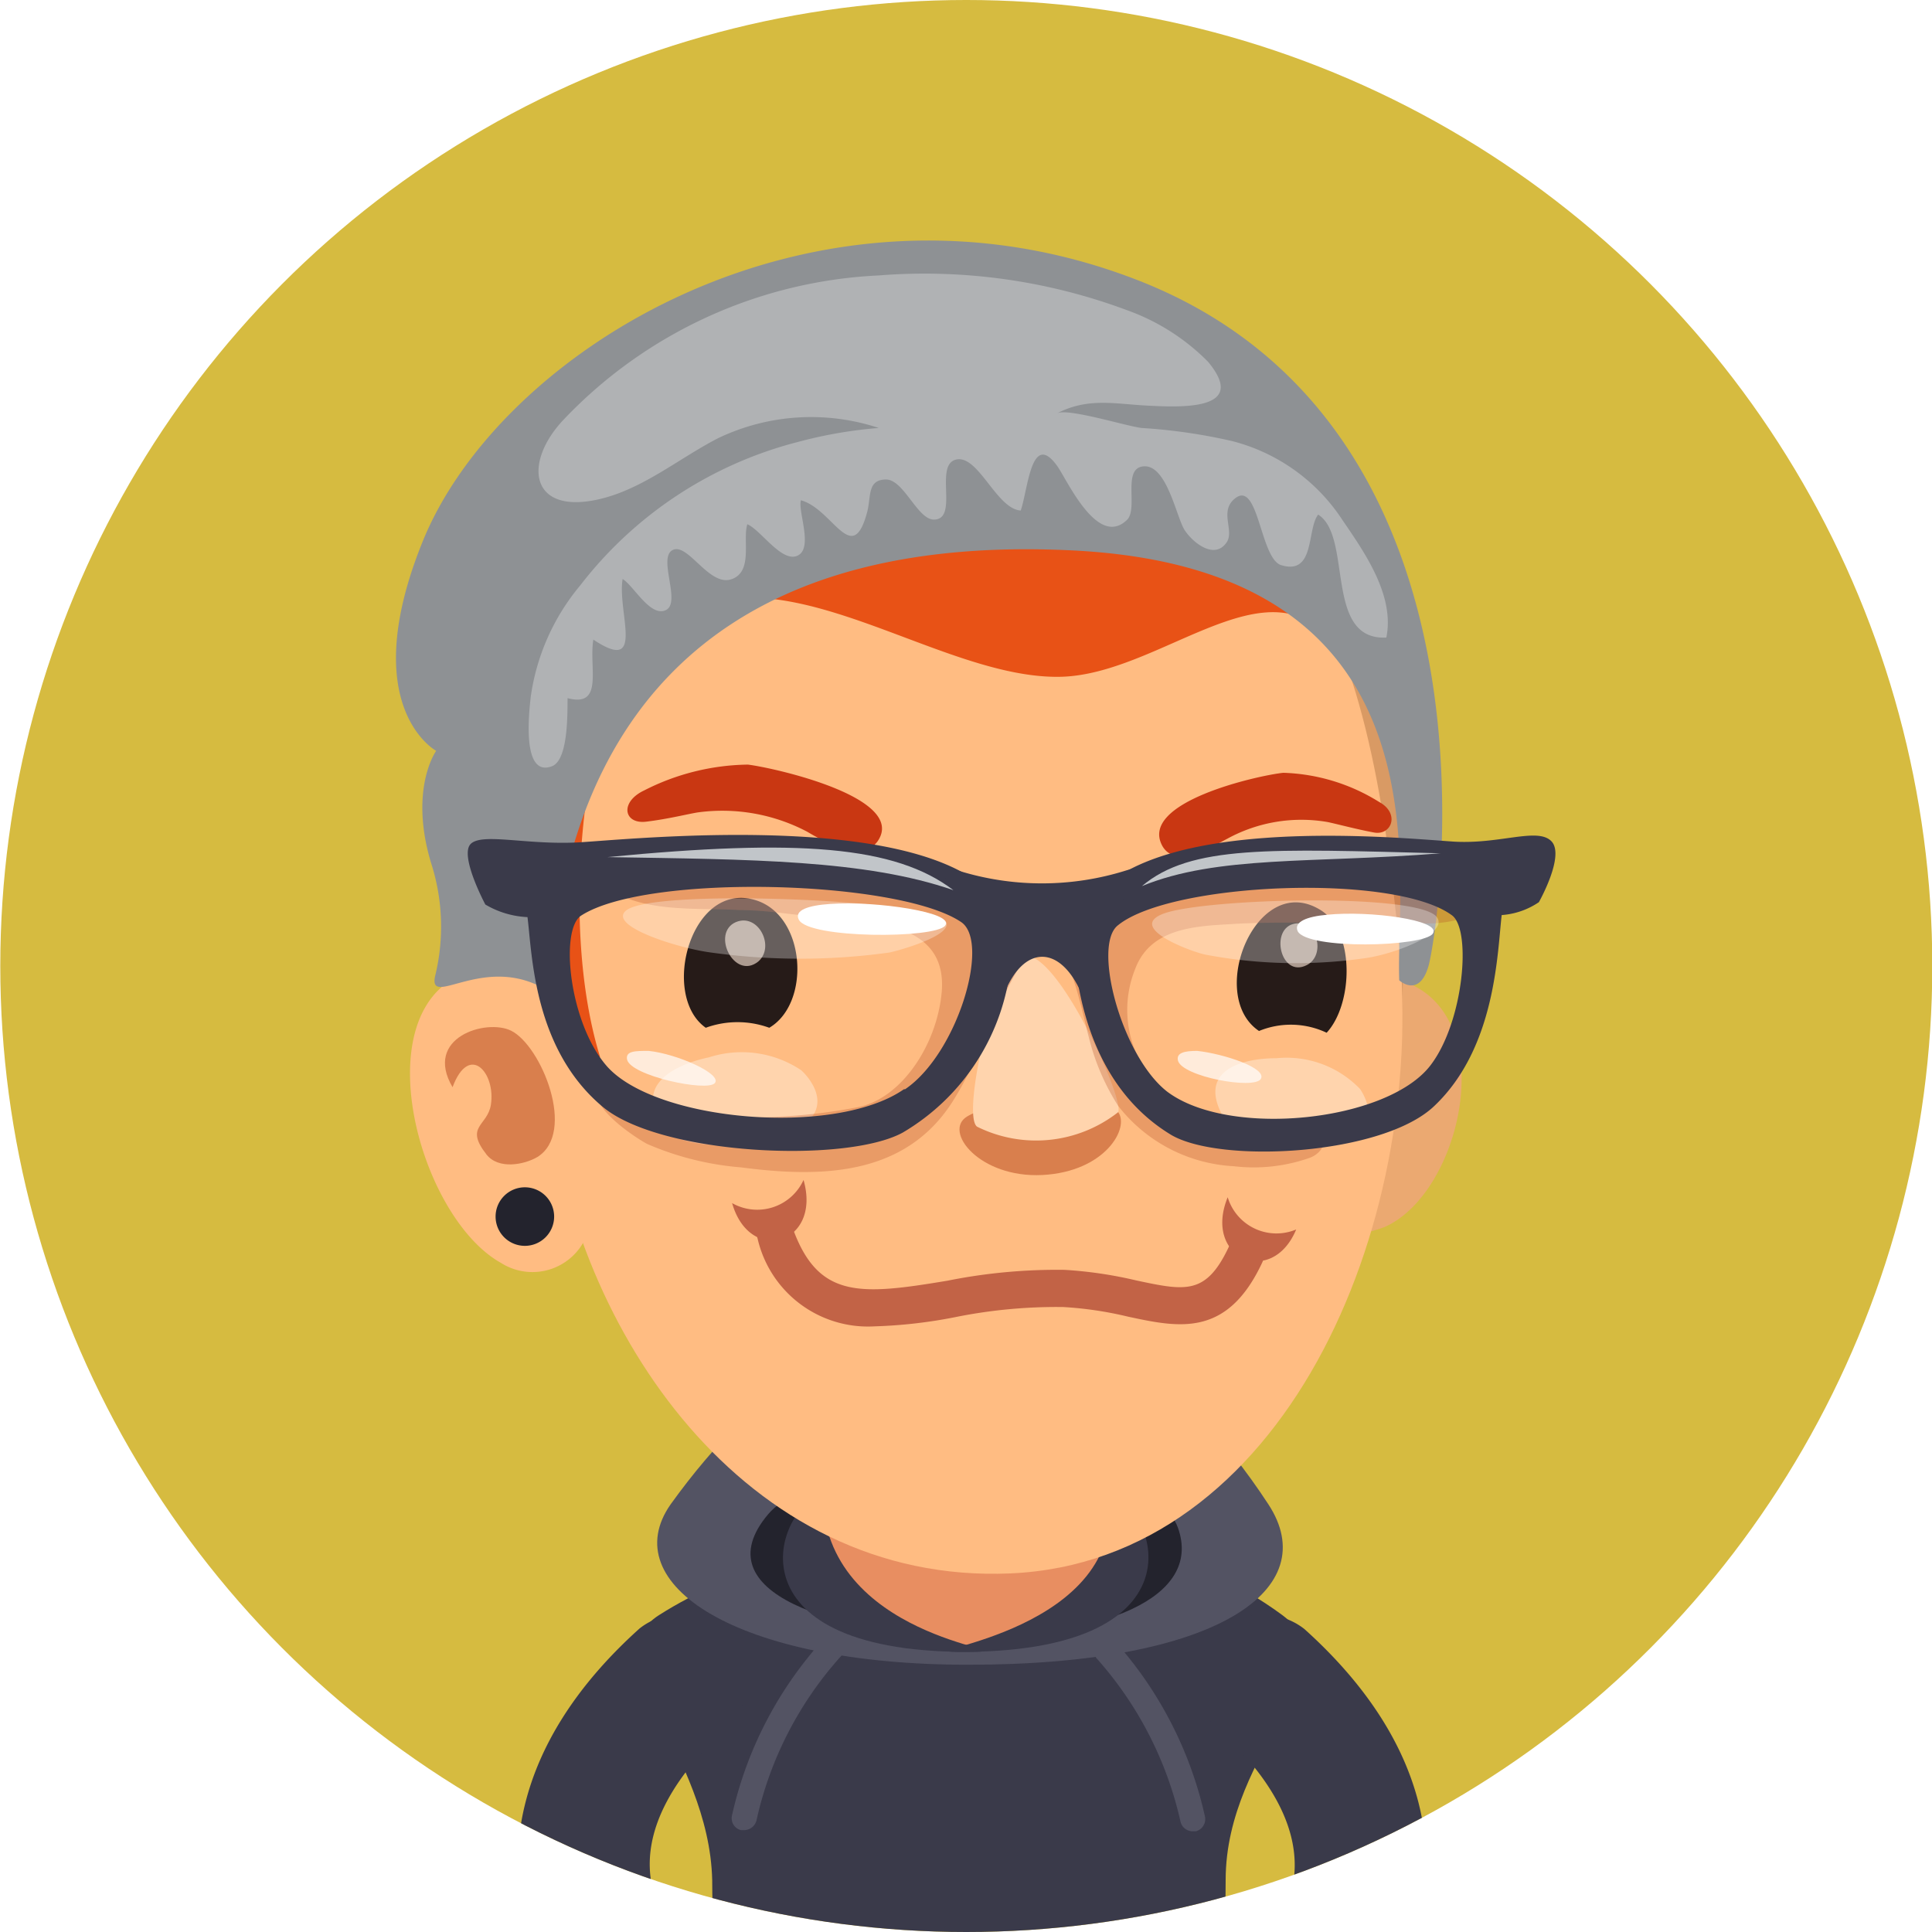 <svg xmlns="http://www.w3.org/2000/svg" xmlns:xlink="http://www.w3.org/1999/xlink" viewBox="0 0 66 66"><defs><style>.cls-1{fill:none;}.cls-2{clip-path:url(#clip-path);}.cls-3{fill:#d6bb40;}.cls-4{fill:#3a3a4a;}.cls-5{fill:#535363;}.cls-6{fill:#23232d;}.cls-7{fill:#e88e61;}.cls-8{fill:#eba971;}.cls-9{fill:#d99a64;}.cls-10{fill:#ffbc82;}.cls-11{fill:#b54319;opacity:0.5;}.cls-12{fill:#e85216;}.cls-13{fill:#ffd4ad;}.cls-14{fill:#c93712;}.cls-15{fill:#c26346;}.cls-16{fill:#261b18;}.cls-17{fill:#e6d2c3;}.cls-17,.cls-22{opacity:0.7;}.cls-18{fill:#8e9194;}.cls-19,.cls-21,.cls-22{fill:#fff;}.cls-19,.cls-20{opacity:0.3;}.cls-20{fill:#b54d26;}.cls-23{fill:#c1c5c9;}</style><clipPath id="clip-path" transform="translate(0.01)"><circle class="cls-1" cx="33" cy="33" r="33"/></clipPath></defs><g id="Layer_2" data-name="Layer 2"><g id="avatars"><g class="cls-2"><rect class="cls-3" width="66" height="66"/><path class="cls-4" d="M41.86,64.23c0-4.52,4.39-7.24,1.93-9.06-6.1-4.51-16.2-3.23-21.28,0-2.33,1.47,1.71,4.69,1.81,9.06q0,.93.06,1.77H41.83C41.84,65.43,41.86,64.84,41.86,64.23Z" transform="translate(0.01)"/><path class="cls-5" d="M22.9,51.39C21,54.1,25.11,56.87,33.06,56.87c8.61,0,12.14-2.61,10.26-5.48C37.17,42,28.89,43.06,22.9,51.39Z" transform="translate(0.01)"/><path class="cls-6" d="M26.23,51.73c-2.28,2.7,2.34,4.1,6.82,4.16s8.05-1.27,7.18-3.7C39.21,49.3,28.27,49.31,26.23,51.73Z" transform="translate(0.01)"/><path class="cls-7" d="M33,48.26c-2,0-4.77,1-5,3.5a2.65,2.65,0,0,0,.85,2.53A6.67,6.67,0,0,0,33,56.21a6.67,6.67,0,0,0,4.13-1.92A2.68,2.68,0,0,0,38,51.76C37.77,49.22,35,48.26,33,48.26Z" transform="translate(0.01)"/><path class="cls-5" d="M28.07,56.06A13.19,13.19,0,0,0,25,62a.42.42,0,0,0,.3.52l.11,0a.44.44,0,0,0,.42-.32,12.36,12.36,0,0,1,2.86-5.59.42.42,0,0,0,0-.6A.43.43,0,0,0,28.07,56.06Z" transform="translate(0.01)"/><path class="cls-5" d="M38.07,56.06a.43.43,0,0,0-.62.59,12.46,12.46,0,0,1,2.87,5.59.43.43,0,0,0,.41.32l.11,0a.43.43,0,0,0,.31-.52A13.3,13.3,0,0,0,38.07,56.06Z" transform="translate(0.01)"/><path class="cls-4" d="M28.09,51c-1.75.67-3.24,5.55,5.26,5.43C35,56.37,28.1,56,28.09,51Z" transform="translate(0.01)"/><path class="cls-4" d="M37.87,51c.66,4.76-6.88,5.4-5.26,5.43C41.11,56.52,39.62,51.64,37.87,51Z" transform="translate(0.01)"/><path class="cls-8" d="M48.08,33.58c-1.52-.61-2.48.43-3,2.47-.2.81-.79,5.15-.42,6,0,0,0,.07.05.1a4.92,4.92,0,0,0,2.57-.23C49.89,40.79,51.25,34.87,48.08,33.58Z" transform="translate(0.01)"/><path class="cls-9" d="M16.86,20.66c-1.31,4.58-1.24,11.15,1.06,15.73,1.21,2.39,4.08.79,6.11.29,2.49-.62,5-1.18,7.51-1.73,4.13-.91,8.65,0,12.84.39,3.27.31,3.51,1.85,3.52-.82,0-3.31.59-8.71,0-12.39C45.19,5.12,20.46,8.08,16.86,20.66Z" transform="translate(0.01)"/><path class="cls-10" d="M31.15,14.79c-11.69,1.59-13.54,12.28-12.4,22.76.85,7.85,6.65,16.6,15.76,16.2C43.8,53.34,48.72,42,47.79,32.31,46.77,21.82,44.51,13,31.15,14.79Z" transform="translate(0.01)"/><path class="cls-10" d="M16.2,33.14c-3.9,1-2,8.38.9,10a2,2,0,0,0,3-1.13c.66-1,.28-3.85-.39-6.31C19.2,33.74,18.07,32.67,16.2,33.14Z" transform="translate(0.01)"/><path class="cls-11" d="M17.45,35.21c-.85-.42-3,.23-2,1.93.57-1.53,1.48-.49,1.31.6-.12.74-.91.73-.15,1.7.41.52,1.28.35,1.73.09C19.7,38.7,18.48,35.72,17.45,35.21Z" transform="translate(0.01)"/><path class="cls-12" d="M32.29,12.74C22.81,12.66,16.07,19.47,16.7,33a2.39,2.39,0,0,1,1.79.57,4.62,4.62,0,0,1,1,2c.1.22.21.58,1,.54-1.41-4.56-.51-11.49,1-13.57,3.85-5.15,10,.69,14.74.58,3.76-.09,7.87-4.92,9.93,0C47.55,26.49,47.51,12.86,32.29,12.74Z" transform="translate(0.01)"/><path class="cls-6" d="M17.92,40.56a1,1,0,1,0,1,1A1,1,0,0,0,17.92,40.56Z" transform="translate(0.01)"/><path class="cls-11" d="M35.58,38.14c-1.21,0-1.71-.5-2.55,0s.42,2.11,2.57,2,3-1.62,2.58-2.16S36.93,38.1,35.58,38.14Z" transform="translate(0.01)"/><path class="cls-13" d="M35,32.66c-1,.16-2.18,5.45-1.63,5.83A4.54,4.54,0,0,0,38.18,38C38.46,37.66,36.14,32.49,35,32.66Z" transform="translate(0.01)"/><path class="cls-14" d="M25.54,26.12A8,8,0,0,0,22,27c-.85.4-.7,1.16.06,1.07s1.5-.28,1.79-.32a6.22,6.22,0,0,1,3.71.66c.56.33,1.87,1.08,2.41.33C31,27.25,26.44,26.23,25.54,26.12Z" transform="translate(0.01)"/><path class="cls-14" d="M47.11,27.4a6.55,6.55,0,0,0-3.28-1c-.81.08-5,1-4.12,2.52.46.76,1.69,0,2.21-.27a5.27,5.27,0,0,1,3.41-.57c.26.05,1,.25,1.6.36S47.82,27.79,47.11,27.4Z" transform="translate(0.01)"/><path class="cls-13" d="M46.45,37.2a3.48,3.48,0,0,0-2.85-1.05c-1.21,0-2.82.43-1.73,2.16.58.92,5.42,1.59,4.84-.53A1.8,1.8,0,0,0,46.45,37.2Z" transform="translate(0.01)"/><path class="cls-13" d="M27.36,36.56a3.66,3.66,0,0,0-3.15-.44c-1.25.26-2.8,1.07-1.29,2.6.8.82,5.91.42,4.85-1.63A2,2,0,0,0,27.36,36.56Z" transform="translate(0.01)"/><path class="cls-15" d="M25,41.1c.61,2.14,3.07,1.4,2.44-.79A1.74,1.74,0,0,1,25,41.1Z" transform="translate(0.01)"/><path class="cls-15" d="M41.93,40.9C41.07,43,43.44,44,44.27,42A1.74,1.74,0,0,1,41.93,40.9Z" transform="translate(0.01)"/><path class="cls-15" d="M42.8,42.29a.63.63,0,0,0-.83.3c-.78,1.66-1.48,1.51-3.17,1.15a14.36,14.36,0,0,0-2.44-.36,19,19,0,0,0-4,.37c-3,.5-4.44.63-5.31-1.85a.62.62,0,0,0-.8-.38.63.63,0,0,0-.38.79,3.87,3.87,0,0,0,4,3A16.7,16.7,0,0,0,32.6,45a17.49,17.49,0,0,1,3.71-.35,12.54,12.54,0,0,1,2.22.33c1.73.37,3.37.72,4.57-1.83A.63.63,0,0,0,42.8,42.29Z" transform="translate(0.01)"/><path class="cls-16" d="M25.86,30.77C23.61,30,22.52,34,24.1,35.11a3.17,3.17,0,0,1,2.17,0C27.68,34.28,27.53,31.35,25.86,30.77Z" transform="translate(0.01)"/><path class="cls-16" d="M45.12,31.1C42.93,29.71,41.18,34,43,35.22a2.86,2.86,0,0,1,2.31.06C46.21,34.31,46.29,31.85,45.12,31.1Z" transform="translate(0.01)"/><path class="cls-17" d="M25.13,31.5c-.86.37-.06,2,.76,1.35C26.48,32.35,25.9,31.18,25.13,31.5Z" transform="translate(0.01)"/><path class="cls-17" d="M44.23,31.55c-.88.15-.5,1.88.4,1.42C45.29,32.64,45,31.42,44.23,31.55Z" transform="translate(0.01)"/><path class="cls-18" d="M38.8,9.55C27.78,5.3,17,12,14.4,18.57c-2.24,5.6.49,7.08.49,7.08s-.93,1.29-.18,3.81a7.09,7.09,0,0,1,.14,3.9c-.22,1.11,1.76-.86,3.89.51C19.28,25,24,18.2,36.56,18.8c13.11.61,11.09,11.1,11.23,14.69,0,0,.68.62,1-.49S51.92,14.6,38.8,9.55Z" transform="translate(0.01)"/><path class="cls-19" d="M42.09,15.07a19,19,0,0,0-3.1-.45c-.52-.06-2.53-.69-2.89-.5,1.09-.56,2-.31,3.16-.26,1.32.07,3.32.09,2-1.5A7.37,7.37,0,0,0,38.5,10.6,19.78,19.78,0,0,0,30,9.41a15.86,15.86,0,0,0-10.77,4.94c-1.34,1.43-1.14,3.13,1,2.75,1.59-.28,2.89-1.41,4.29-2.13a7.36,7.36,0,0,1,5.49-.35,15.29,15.29,0,0,0-2.77.48A13.68,13.68,0,0,0,19.81,20a7.57,7.57,0,0,0-1.69,3.81c-.05.47-.33,2.79.74,2.36.56-.24.51-1.89.52-2.32,1.25.33.72-1.05.88-2,1.8,1.2.81-.94,1-2.07.38.23.95,1.32,1.48,1.06s-.29-1.79.23-2.05,1.24,1.25,2,1,.38-1.35.55-1.88c.46.19,1.18,1.33,1.72,1.07s0-1.52.11-1.89c1.1.3,1.76,2.33,2.27.38.13-.53,0-1.07.62-1.09s1.08,1.36,1.65,1.37c.87,0,0-1.87.76-2.05s1.38,1.69,2.21,1.74c.25-.73.36-2.74,1.24-1.53.34.47,1.38,2.83,2.39,1.85.4-.39-.19-1.8.59-1.83s1.1,1.75,1.38,2.18,1,1,1.41.45c.31-.38-.19-1,.22-1.45.9-.93.92,2,1.68,2.2,1.15.34.86-1.23,1.25-1.73,1.19.74.19,4.31,2.33,4.2.29-1.43-.73-2.89-1.49-4A6.4,6.4,0,0,0,42.09,15.07Z" transform="translate(0.01)"/><path class="cls-4" d="M44.55,55.65a2.26,2.26,0,0,0-3,3.37c1.49,1.34,3.15,3.42,2.54,5.66A4.41,4.41,0,0,1,43.45,66H48.4s0-.09,0-.14C49,63.84,49.2,59.83,44.55,55.65Z" transform="translate(0.01)"/><path class="cls-4" d="M24.84,59a2.26,2.26,0,0,0-3-3.37c-4.65,4.18-4.43,8.19-3.89,10.21,0,0,0,.09,0,.14h5a4.21,4.21,0,0,1-.63-1.32C21.7,62.44,23.35,60.36,24.84,59Z" transform="translate(0.01)"/><path class="cls-20" d="M46.05,28.71a20.88,20.88,0,0,0-4.24.56,17.68,17.68,0,0,0-3.67.95,4.22,4.22,0,0,1-2.7.76c-2.21-.14-4-1.57-6.26-1.85a18.57,18.57,0,0,0-6.93-.06c-.6.15-2.4.78-1.21,1.44s2.93.5,4.21.58c.6,0,1.2.07,1.79.14,2.1.24,5.35,0,5.12,2.66-.16,1.8-1.37,3.63-2.85,3.93a19.26,19.26,0,0,1-4.35.34,7.5,7.5,0,0,1-3.12-.75c-.28-.14-1.11-.7-1.39-.33-.48.64,1.2,1.76,1.65,2a10.1,10.1,0,0,0,3.21.8c2.74.36,5.57.29,7.19-2.2.93-1.44,1.43-3.15,2.3-4.63,1.43-2.43,2,.92,2.39,2.4a7.81,7.81,0,0,0,1,2.33,5.36,5.36,0,0,0,3.95,2.06,5.75,5.75,0,0,0,2.6-.29c.5-.19.72-.78.13-1a4.79,4.79,0,0,0-1.31-.08,11.26,11.26,0,0,1-1.65-.18,4.81,4.81,0,0,1-2-.92,3.89,3.89,0,0,1-1-1.17,3.73,3.73,0,0,1-.14-3.1c.52-1.38,2-1.46,3.26-1.53,1.5-.1,3,0,4.51-.13a14.66,14.66,0,0,1,2,.1c.86.05,2.71-.19,1.72-1.48S47.44,28.67,46.05,28.71Z" transform="translate(0.01)"/><path class="cls-4" d="M19.87,28.77c-1.81.12-3.37-.33-3.79.05s.49,2.08.49,2.08a3.1,3.1,0,0,0,1.44.43c.16,1.26.2,4.51,2.58,6.49,2,1.65,8.31,1.93,10.24.87a7.57,7.57,0,0,0,3.7-5.85C35.39,27.32,22.43,28.6,19.87,28.77Zm11,8.44c-2.34,1.63-8.5,1.11-10.16-.8-1.28-1.48-1.6-4.65-.87-5.13,2.25-1.46,10.9-1.22,13,.23C33.82,32.22,32.69,36,30.91,37.21Z" transform="translate(0.01)"/><path class="cls-4" d="M49.64,28.75C47.39,28.6,36,27.45,36.73,33,37,35.2,37.88,37.49,40,38.77c1.7,1,7.26.69,9-1,2.1-2,2.14-5.25,2.29-6.51a2.59,2.59,0,0,0,1.27-.44s.9-1.59.43-2.08S51.23,28.85,49.64,28.75Zm-.78,7.64c-1.47,1.93-6.88,2.5-9,.9-1.56-1.22-2.56-5-1.68-5.68,1.8-1.47,9.42-1.79,11.4-.35C50.27,31.73,50,34.9,48.86,36.39Z" transform="translate(0.01)"/><path class="cls-19" d="M39.74,31.21c-1.28.48.94,1.3,1.42,1.4a16.56,16.56,0,0,0,5.41.13c1-.12,3-.87,2.48-1.44C48.28,30.5,41.15,30.69,39.74,31.21Z" transform="translate(0.01)"/><path class="cls-21" d="M45.32,31.25c-.68.06-1.14.24-1,.56.33.64,4.32.54,4.62.08S46.77,31.1,45.32,31.25Z" transform="translate(0.01)"/><path class="cls-22" d="M40.89,35.9c-.43,0-.72.06-.66.33.14.55,2.6,1,2.83.63S41.8,36,40.89,35.9Z" transform="translate(0.01)"/><path class="cls-22" d="M22.15,35.9c-.46,0-.79,0-.74.29.11.56,2.74,1.12,3,.81S23.12,36,22.15,35.9Z" transform="translate(0.01)"/><path class="cls-19" d="M31.86,31.23c-1.64-.52-9.7-.85-10.5-.11-.58.53,1.83,1.28,2.92,1.42a22.14,22.14,0,0,0,6.09,0C30.9,32.43,33.34,31.7,31.86,31.23Z" transform="translate(0.01)"/><path class="cls-21" d="M28.35,30.88c-.74.05-1.24.21-1.07.54.34.65,4.66.65,5,.2S29.92,30.77,28.35,30.88Z" transform="translate(0.01)"/><path class="cls-4" d="M38.48,29.73a9.59,9.59,0,0,1-5.79,0c-1.8-.55.92,1.11,1.11,2s-.16,3.89.49,2.23,1.86-1.69,2.59-.14.9-2.48,1.22-2.84S40.22,29.23,38.48,29.73Z" transform="translate(0.01)"/><path class="cls-23" d="M20.74,29.28c4.9.08,8.82.09,11.82,1.13C30.57,28.89,27.24,28.65,20.74,29.28Z" transform="translate(0.01)"/><path class="cls-23" d="M39,30.27c2.59-1.06,5.84-.77,10.2-1.12C43.38,29,40.67,28.86,39,30.27Z" transform="translate(0.01)"/></g></g></g></svg>
